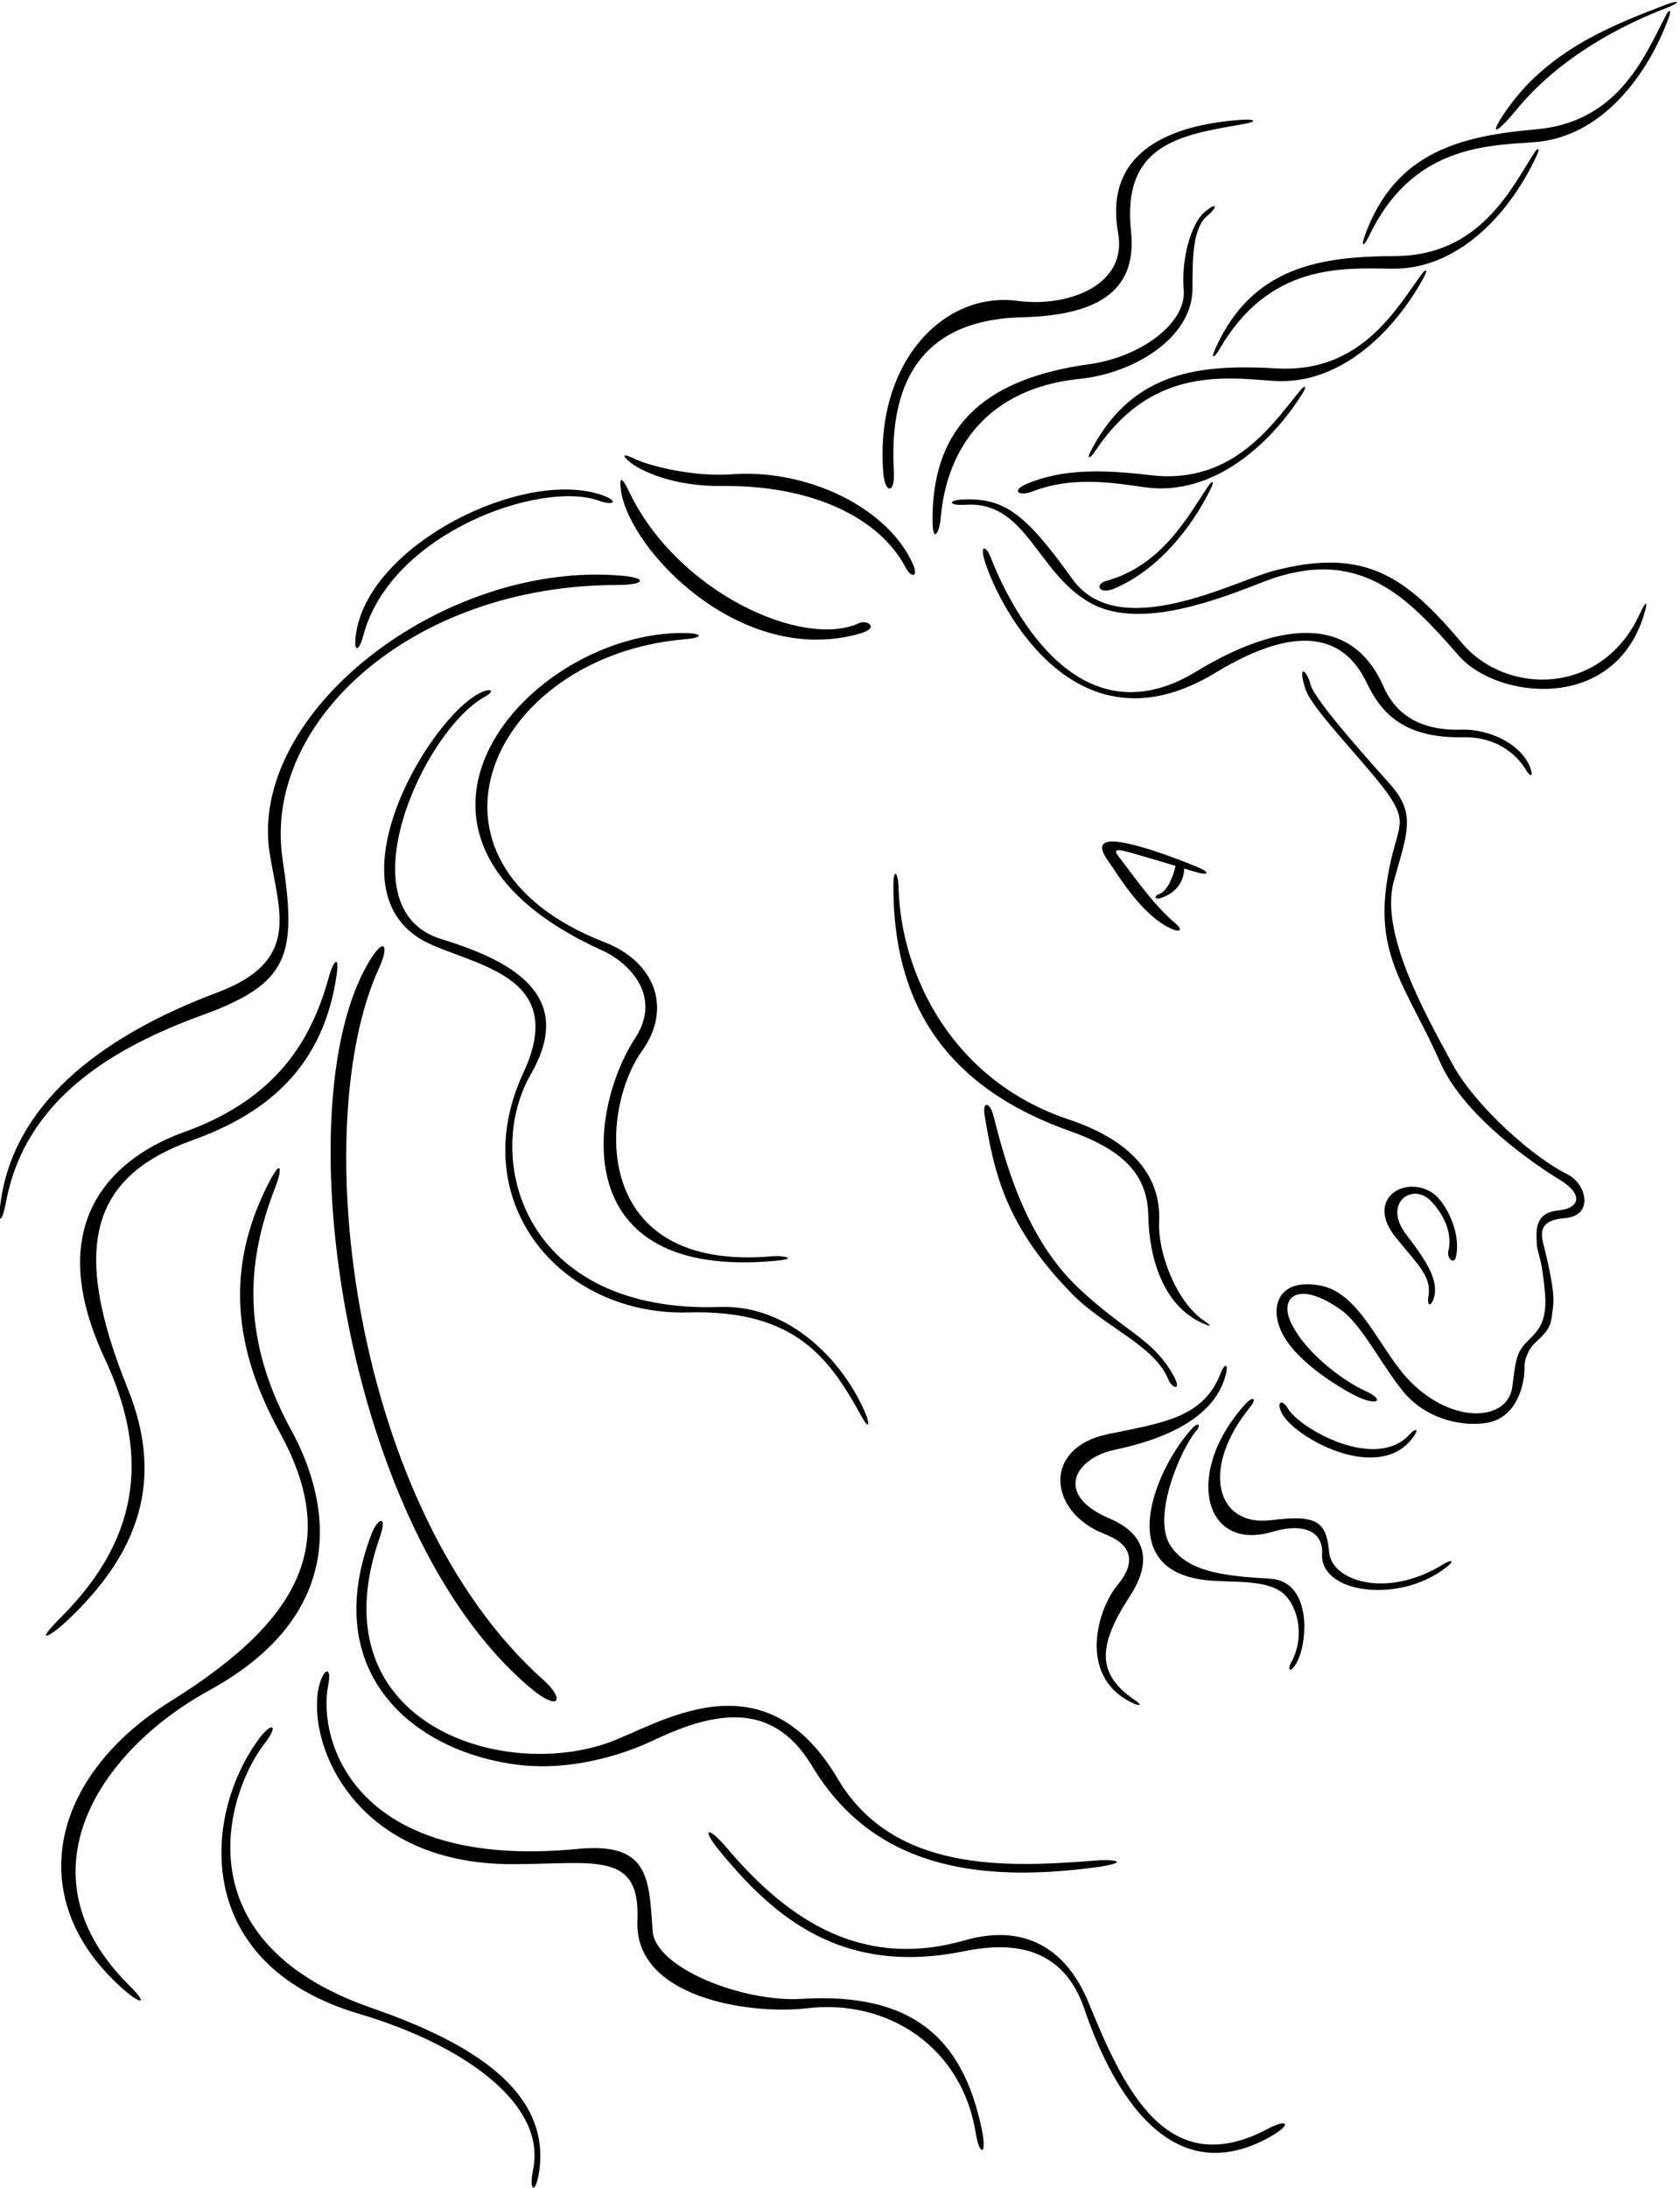 <?xml version="1.0" encoding="UTF-8"?>
<svg xmlns="http://www.w3.org/2000/svg" xmlns:xlink="http://www.w3.org/1999/xlink" width="477pt" height="621pt" viewBox="0 0 477 621" version="1.1">
<g id="surface1">
<path style=" stroke:none;fill-rule:nonzero;fill:rgb(0%,0%,0%);fill-opacity:1;" d="M 472.664 1.457 C 458.73 6.816 440.316 13.77 428.355 30.387 C 422.371 38.695 424.367 38.695 430.352 31.383 C 443.098 15.809 461.109 6.891 473.078 2.289 C 477.402 0.625 476.984 -0.203 472.664 1.457 "/>
<path style=" stroke:none;fill-rule:nonzero;fill:rgb(0%,0%,0%);fill-opacity:1;" d="M 473.133 4.117 C 467.551 14.488 460.289 34.598 436.227 36.703 C 414.922 38.566 396.129 43.039 387.57 66.738 C 386.129 70.727 387.527 69.492 388.566 67.293 C 400.645 41.727 421.23 41.355 435.562 40.359 C 455.055 39.004 468.074 20.742 473.801 5.004 C 474.688 2.566 473.91 2.676 473.133 4.117 "/>
<path style=" stroke:none;fill-rule:nonzero;fill:rgb(0%,0%,0%);fill-opacity:1;" d="M 436.289 44.211 C 437.375 41.852 436.594 41.898 435.699 43.27 C 429.277 53.141 420.375 72.578 396.219 72.68 C 374.832 72.77 355.73 75.672 345.238 98.578 C 343.469 102.434 344.969 101.316 346.188 99.211 C 360.344 74.738 380.887 76.074 395.25 76.27 C 414.789 76.535 429.281 59.418 436.289 44.211 "/>
<path style=" stroke:none;fill-rule:nonzero;fill:rgb(0%,0%,0%);fill-opacity:1;" d="M 404.312 78.625 C 405.543 76.34 404.758 76.34 403.781 77.652 C 396.766 87.109 386.684 105.965 362.566 104.578 C 341.219 103.355 321.973 105.074 310.09 127.293 C 308.09 131.031 309.652 130.012 310.996 127.984 C 326.633 104.426 347.059 107.027 361.383 108.102 C 380.867 109.57 396.383 93.375 404.312 78.625 "/>
<path style=" stroke:none;fill-rule:nonzero;fill:rgb(0%,0%,0%);fill-opacity:1;" d="M 369.852 111.602 C 371.223 109.395 370.438 109.344 369.383 110.598 C 361.781 119.594 350.539 137.777 326.555 134.879 C 313.863 133.348 301.855 132.91 291.418 137.387 C 287.047 139.262 289.234 141.008 293.195 139.48 C 304.703 135.055 316.133 137.07 325.152 138.32 C 344.504 141.008 361.008 125.82 369.852 111.602 "/>
<path style=" stroke:none;fill-rule:nonzero;fill:rgb(0%,0%,0%);fill-opacity:1;" d="M 343.211 137.754 C 337.676 145.824 330.27 160.465 314.059 164.902 C 310.766 165.805 311.961 168.938 316.418 167.047 C 328.844 161.777 338.348 149.773 343.777 138.707 C 344.922 136.375 344.137 136.402 343.211 137.754 "/>
<path style=" stroke:none;fill-rule:nonzero;fill:rgb(0%,0%,0%);fill-opacity:1;" d="M 244.152 179.844 C 249.973 178.18 246.148 175.855 243.984 176.852 C 227.852 184.297 192.234 168.02 178.648 139.609 C 176.82 135.785 175.656 134.621 176.32 139.277 C 178.738 156.188 210.402 189.484 244.152 179.844 "/>
<path style=" stroke:none;fill-rule:nonzero;fill:rgb(0%,0%,0%);fill-opacity:1;" d="M 178.816 131.133 C 181.531 133.43 190.785 138.113 204.918 137.949 C 230.574 137.648 249.695 146.949 257.121 161.059 C 258.781 164.215 260.941 163.883 259.113 159.895 C 251.734 143.793 228.867 133.047 207.742 134.621 C 196.605 135.453 184.137 132.129 180.312 130.301 C 176.488 128.473 176.652 129.305 178.816 131.133 "/>
<path style=" stroke:none;fill-rule:nonzero;fill:rgb(0%,0%,0%);fill-opacity:1;" d="M 465.598 174.191 C 454.969 197.57 427.734 197.414 415.223 182.672 C 399.559 164.211 388.117 155.016 361.523 162.055 C 350.219 165.047 317.633 182.672 304.5 164.383 C 291.367 146.094 285.398 141.273 273.41 141.773 C 269.258 141.945 268.922 143.594 274.242 143.27 C 291.684 142.199 294.434 163.07 309.988 171.363 C 324.211 178.949 346.973 169.711 358.531 165.215 C 386.098 154.492 399.801 169.727 414.227 186.16 C 424.98 198.414 458.168 202.449 466.762 174.523 C 468.09 170.199 467.262 170.535 465.598 174.191 "/>
<path style=" stroke:none;fill-rule:nonzero;fill:rgb(0%,0%,0%);fill-opacity:1;" d="M 387.957 193.645 C 391.965 201.961 398.086 209.598 415.391 209.27 C 426.219 209.066 431.438 215.516 433.18 218.414 C 434.676 220.906 435.508 220.41 434.344 217.582 C 431.461 210.59 421.992 206.887 415.059 207.109 C 401.598 207.543 395.652 201.355 392.781 194.805 C 382.621 171.672 358.77 178.98 339.578 190.648 C 305.129 211.598 285.93 170.164 281.227 158.066 C 280.062 155.07 278.301 154.605 279.398 158.562 C 282.371 169.309 304.074 215.871 345.066 190.98 C 360.062 181.879 379.004 175.039 387.957 193.645 "/>
<path style=" stroke:none;fill-rule:nonzero;fill:rgb(0%,0%,0%);fill-opacity:1;" d="M 328.969 253.84 C 327.473 254.34 327.969 255.504 329.797 254.836 C 333.684 253.426 336.062 250.699 336.246 246.535 C 337.484 246.91 338.449 247.203 338.941 247.355 C 343.266 248.688 343.43 247.688 340.938 246.523 C 339.508 245.859 323.812 239.375 316.664 238.879 C 309.516 238.379 314.672 244.363 315.668 245.859 C 318.34 249.871 324.297 259.195 331.297 262.984 C 335.285 265.145 335.949 263.98 333.789 262.152 C 327.406 256.754 322.238 249.082 317.66 243.199 C 316.496 241.703 316.332 240.871 319.156 241.535 C 321.098 241.992 328.5 244.195 333.773 245.785 C 333.195 248.379 331.668 252.941 328.969 253.84 "/>
<path style=" stroke:none;fill-rule:nonzero;fill:rgb(0%,0%,0%);fill-opacity:1;" d="M 413.395 356.734 C 414.988 349.297 409.98 340.785 406.828 338.656 C 398.992 333.367 387.27 340.242 396.438 351.414 C 403.188 359.641 406.426 362.531 405.582 367.871 C 405.082 371.031 406.367 370.781 407.078 368.535 C 408.66 363.523 405.094 358.012 399.262 350.414 C 392.422 341.508 401.086 335.453 406.281 340.906 C 408.434 343.156 412.723 348.609 411.234 355.07 C 410.734 357.23 412.895 359.062 413.395 356.734 "/>
<path style=" stroke:none;fill-rule:nonzero;fill:rgb(0%,0%,0%);fill-opacity:1;" d="M 401.59 407.441 C 402.922 405.445 401.758 405.445 400.262 407.109 C 390.68 417.754 369.094 405.586 365.68 399.793 C 364.066 397.055 362.375 397.789 363.852 400.957 C 367.086 407.883 391.984 421.848 401.59 407.441 "/>
<path style=" stroke:none;fill-rule:nonzero;fill:rgb(0%,0%,0%);fill-opacity:1;" d="M 444.98 333.293 C 435.715 328.797 419 314.188 412.398 302.035 C 404.672 287.824 391.617 264.727 395.773 250 C 399.641 236.281 402.043 230.883 394.773 222.703 C 390.785 218.215 373.328 198.961 372.164 194.473 C 371 189.984 368.281 188.273 370.668 195.637 C 372.664 201.789 390.121 218.91 395.105 226.895 C 400.094 234.871 395.773 235.535 393.609 251.496 C 390.824 272.062 399.887 281.141 408.906 301.539 C 415.887 317.332 436.672 331.133 442.988 334.953 C 449.305 338.777 448.973 342.934 442.32 343.602 C 435.672 344.266 436.172 349.418 436.336 352.91 C 436.504 356.402 437.668 355.734 438.664 367.039 C 439.66 378.348 433.895 379.039 431.516 383.5 C 430.188 385.992 430.078 388.828 429.355 393.809 C 427.965 403.387 412.633 404.352 400.594 392.312 C 391.793 383.512 386.438 367.086 374.883 364.902 C 362.719 362.605 360.102 371.273 364.352 379.012 C 369.008 387.488 382.152 394.941 385.465 396.469 C 391.352 399.184 393.359 397.336 387.293 394.641 C 382.805 392.645 371 384.828 366.512 375.355 C 363.156 368.27 368.535 363.098 380.809 371.863 C 386.629 376.02 392.113 387.156 398.266 394.805 C 404.418 402.453 414.227 404.945 421.707 403.949 C 430.934 402.719 432.977 392.387 432.848 387.988 C 432.781 385.805 434.012 382.836 436.004 381.008 C 440.562 376.828 440.328 376.059 440.992 370.531 C 441.492 366.379 439.305 357.473 438.164 352.91 C 437.168 348.922 438 346.262 444.316 345.762 C 452.703 345.098 450.469 335.953 444.98 333.293 "/>
<path style=" stroke:none;fill-rule:nonzero;fill:rgb(0%,0%,0%);fill-opacity:1;" d="M 255.125 251.996 C 255.004 247.508 253.656 246.148 253.656 251.469 C 253.656 277.293 262.105 306.152 303.336 320.879 C 317.219 325.836 325.809 332.133 326.031 345.012 C 326.242 357.273 330.336 370.574 341.324 375.52 C 344.648 377.016 343.652 376.102 341.824 374.855 C 334.035 369.543 328.695 355.727 329.105 346.676 C 329.809 331.227 317.598 322.473 303.422 317.746 C 270.391 306.738 255.793 276.695 255.125 251.996 "/>
<path style=" stroke:none;fill-rule:nonzero;fill:rgb(0%,0%,0%);fill-opacity:1;" d="M 331.766 391.645 C 332.762 394.141 335.922 395.137 332.93 389.984 C 326.973 379.727 319.578 378.215 306.164 365.547 C 290.562 350.809 285.078 328.254 282.059 316.668 C 281.059 312.844 278.898 312.344 279.562 316.5 C 282.344 333.879 286.039 348.535 304.5 367.375 C 313.602 376.66 327.871 381.914 331.766 391.645 "/>
<path style=" stroke:none;fill-rule:nonzero;fill:rgb(0%,0%,0%);fill-opacity:1;" d="M 316.414 411.539 C 331.379 408.391 345.273 402.125 348.113 389.816 C 348.777 386.938 347.672 386.938 346.562 389.816 C 341.656 402.566 329.984 403.852 314.422 407.109 C 295.969 410.969 297.48 429.18 313.754 435.48 C 321.746 438.574 322.465 443.695 317.301 449.891 C 311.543 456.801 306.066 475.637 321.07 483.141 C 323.73 484.469 324.395 484.027 322.398 482.695 C 311.062 475.137 311.797 466.871 320.848 452.992 C 327.957 442.094 324.203 434.918 315.086 431.047 C 298.969 424.211 305.344 413.871 316.414 411.539 "/>
<path style=" stroke:none;fill-rule:nonzero;fill:rgb(0%,0%,0%);fill-opacity:1;" d="M 360.75 448.117 C 348.938 447.355 337.613 446.66 332.375 438.805 C 326.742 430.359 335.68 410.68 339.578 406.223 C 341.133 404.449 340.223 403.586 338.582 405.336 C 328.914 415.648 314.957 445.773 342.793 448.559 C 350.461 449.324 360.453 448.105 365.02 452.922 C 368.906 457.02 370.211 465.238 366.734 471.613 C 365.402 474.051 366.289 474.938 367.844 472.5 C 371.48 466.781 372.629 448.883 360.75 448.117 "/>
<path style=" stroke:none;fill-rule:nonzero;fill:rgb(0%,0%,0%);fill-opacity:1;" d="M 409.961 443.902 C 393.711 454.059 378.066 448.691 377.375 440.578 C 376.621 431.762 373.766 429.891 360.969 431.492 C 345.176 433.465 340.801 416.684 354.984 399.348 C 356.98 396.91 355.73 396.188 353.656 398.461 C 336.102 417.723 341.629 440.598 361.191 434.816 C 370.945 431.934 375.719 435.266 375.379 441.023 C 374.719 452.195 396.801 455.27 410.18 445.234 C 413.727 442.574 411.73 442.797 409.961 443.902 "/>
<path style=" stroke:none;fill-rule:nonzero;fill:rgb(0%,0%,0%);fill-opacity:1;" d="M 306.66 107.523 C 321.68 106.016 338.582 96.012 338.582 81.922 C 338.582 73.203 338.609 64.734 342.82 61.223 C 345.863 58.688 345.59 57.086 341.906 60.309 C 338.008 63.723 335.363 73.91 336.09 82.254 C 336.918 91.801 323.785 101.359 309.32 103.367 C 281.391 107.246 264.766 119.496 264.766 147.426 C 264.766 154.738 266.762 151.082 267.094 147.094 C 268.75 127.234 280.402 110.164 306.66 107.523 "/>
<path style=" stroke:none;fill-rule:nonzero;fill:rgb(0%,0%,0%);fill-opacity:1;" d="M 253.797 133.961 C 252.629 114.02 257.562 90.902 290.035 90.066 C 310.035 89.555 323.066 83.719 321.125 65.629 C 318.488 41.066 335.012 38.32 352.215 35.371 C 358.031 34.375 356.078 33.715 351.883 34.043 C 337.293 35.188 312.828 40.27 317.469 66.129 C 320.18 81.234 302.785 87.266 289.039 85.414 C 267.715 82.543 248.285 103.156 250.801 134.289 C 251.285 140.266 254.152 140.098 253.797 133.961 "/>
<path style=" stroke:none;fill-rule:nonzero;fill:rgb(0%,0%,0%);fill-opacity:1;" d="M 104.504 273.441 C 80.398 314.762 97.91 434.523 150.387 478.93 C 159.031 486.242 160.363 482.254 154.379 476.934 C 100.012 428.609 86.863 319.848 107.66 274.688 C 110.57 268.371 109.156 265.461 104.504 273.441 "/>
<path style=" stroke:none;fill-rule:nonzero;fill:rgb(0%,0%,0%);fill-opacity:1;" d="M 103.172 180.344 C 110.945 151.184 153.586 136.238 170.004 142.105 C 174.66 143.766 175.656 142.105 170.668 140.441 C 148.41 133.023 105.348 154.32 101.176 179.344 C 100.18 185.328 101.844 185.328 103.172 180.344 "/>
<path style=" stroke:none;fill-rule:nonzero;fill:rgb(0%,0%,0%);fill-opacity:1;" d="M 57.617 288.074 C 82.254 279.113 84.301 270.984 80.23 243.852 C 74.445 205.281 116.605 166.047 175.324 166.047 C 182.973 166.047 184.301 164.051 176.32 163.387 C 125.66 159.164 70.277 202.328 76.57 242.188 C 79.203 258.863 85.688 272.727 61.609 281.754 C 30.793 293.312 5.09 311.652 0.43 339.609 C -0.902 347.59 0.43 347.922 1.758 340.941 C 7.344 311.613 32.746 297.117 57.617 288.074 "/>
<path style=" stroke:none;fill-rule:nonzero;fill:rgb(0%,0%,0%);fill-opacity:1;" d="M 36.27 394.168 C 20.02 353.984 25.73 333.992 54.625 323.648 C 77.172 315.582 91.82 301.793 95.523 277.102 C 96.523 270.449 94.527 273.109 93.531 276.77 C 89.055 293.168 80.234 311.309 52.301 321.324 C 34.398 327.738 10.848 345.125 29.688 385.496 C 41.68 411.188 41.086 435.281 17.387 458.977 C 9.406 466.957 14.062 464.629 18.383 460.641 C 39.738 440.926 46.691 419.93 36.27 394.168 "/>
<path style=" stroke:none;fill-rule:nonzero;fill:rgb(0%,0%,0%);fill-opacity:1;" d="M 59.426 479.789 C 100.613 457.199 92.938 424.648 82.715 405.992 C 66.766 376.883 71.398 354.27 78.398 336.352 C 79.957 332.355 80.074 328.535 76.582 335.211 C 63.609 360.008 66.465 382.918 79.344 406.402 C 95.855 436.496 87.531 458.527 48.547 482.816 C 14.02 504.328 6.246 539.367 35.051 564.684 C 40.121 569.141 42.164 568.945 36.801 563.66 C 4.746 532.055 28.105 496.973 59.426 479.789 "/>
<path style=" stroke:none;fill-rule:nonzero;fill:rgb(0%,0%,0%);fill-opacity:1;" d="M 105.574 569.977 C 50.832 550.992 64.516 508.66 74.984 495.09 C 79.441 489.316 77.059 488.879 73.801 493.199 C 57.609 514.676 53.863 557.418 102.062 571.652 C 130.578 580.07 155.152 596.684 151.395 615.672 C 150.047 622.48 152.191 622.793 153.113 616.176 C 156.238 593.676 134.312 579.941 105.574 569.977 "/>
<path style=" stroke:none;fill-rule:nonzero;fill:rgb(0%,0%,0%);fill-opacity:1;" d="M 227.527 567.371 C 210.957 568.379 186.016 558.621 185.301 548.09 C 184.273 532.996 184.27 522.852 164.02 524.812 C 100.547 530.957 90.059 493.953 93.195 478.262 C 94.195 473.273 92.199 473.273 90.867 477.598 C 86.281 492.504 98.918 529.137 145.398 529.137 C 168.652 529.137 181.883 525.145 180.977 545.094 C 179.977 567.117 212.898 571.949 229.188 570.031 C 252.223 567.324 273.211 581.164 277.07 605.609 C 278.066 611.926 280.367 612.105 278.73 604.281 C 273.297 578.246 258.789 565.477 227.527 567.371 "/>
<path style=" stroke:none;fill-rule:nonzero;fill:rgb(0%,0%,0%);fill-opacity:1;" d="M 148.371 501.07 C 161.492 502.445 175.637 498.648 185.102 494.172 C 201.793 486.266 218.926 481.879 230.52 501.203 C 247.48 529.477 276.312 534.52 310.32 530.133 C 320.629 528.801 317.945 527.562 310.652 528.137 C 285.328 530.133 253.516 531.418 237.836 504.863 C 216.551 468.82 186.66 489.828 172.402 494.766 C 141.234 505.562 89.656 488.277 107.828 436.367 C 110.152 429.719 107.199 430.922 105.5 435.371 C 90.281 475.184 117.926 497.887 148.371 501.07 "/>
<path style=" stroke:none;fill-rule:nonzero;fill:rgb(0%,0%,0%);fill-opacity:1;" d="M 359.926 604.289 C 331.43 619.359 319.195 593.23 309.129 568.559 C 303.676 555.188 292.828 545.328 273.801 550.777 C 242.883 559.625 221.789 542.703 206.273 524.418 C 200.953 518.145 199.164 519.027 203.895 524.852 C 219.59 544.176 238.941 560.828 273.488 553.898 C 283.609 551.867 301.051 550.086 307.902 570.277 C 314.371 589.344 330.473 623.207 360.359 606.672 C 366.996 603 365.777 601.195 359.926 604.289 "/>
<path style=" stroke:none;fill-rule:nonzero;fill:rgb(0%,0%,0%);fill-opacity:1;" d="M 136.645 196.523 C 121.898 203.316 91.512 254.527 122.457 268.121 C 137.082 274.547 160.945 277.965 148.613 304.477 C 131.672 340.887 159.035 373.547 195.387 372.527 C 225.914 371.672 235.641 385.723 244.594 402.008 C 246.895 406.195 246.98 404.137 245.703 401.121 C 239.379 386.176 223.973 370.297 204.473 370.977 C 148.84 372.914 136.867 328.996 150.719 304.918 C 163.051 283.488 147.352 273.27 125.34 266.57 C 97.367 258.059 120.09 207.57 137.531 197.855 C 140.684 196.098 139.492 195.211 136.645 196.523 "/>
<path style=" stroke:none;fill-rule:nonzero;fill:rgb(0%,0%,0%);fill-opacity:1;" d="M 194.496 181.449 C 199.816 181.008 199.602 179.727 194.277 179.676 C 149.852 179.277 98.898 237.301 171.223 269.895 C 177.68 272.805 188.484 282.207 180.312 294.723 C 167.203 314.793 160.367 363.316 219.988 357.898 C 227.305 357.23 221.984 356.348 219.547 356.566 C 167.609 361.289 170.004 315.492 182.309 298.27 C 190.895 286.246 186.059 273.055 171.668 267.457 C 112.551 244.469 139.676 186.02 194.496 181.449 "/>
</g>
</svg>
